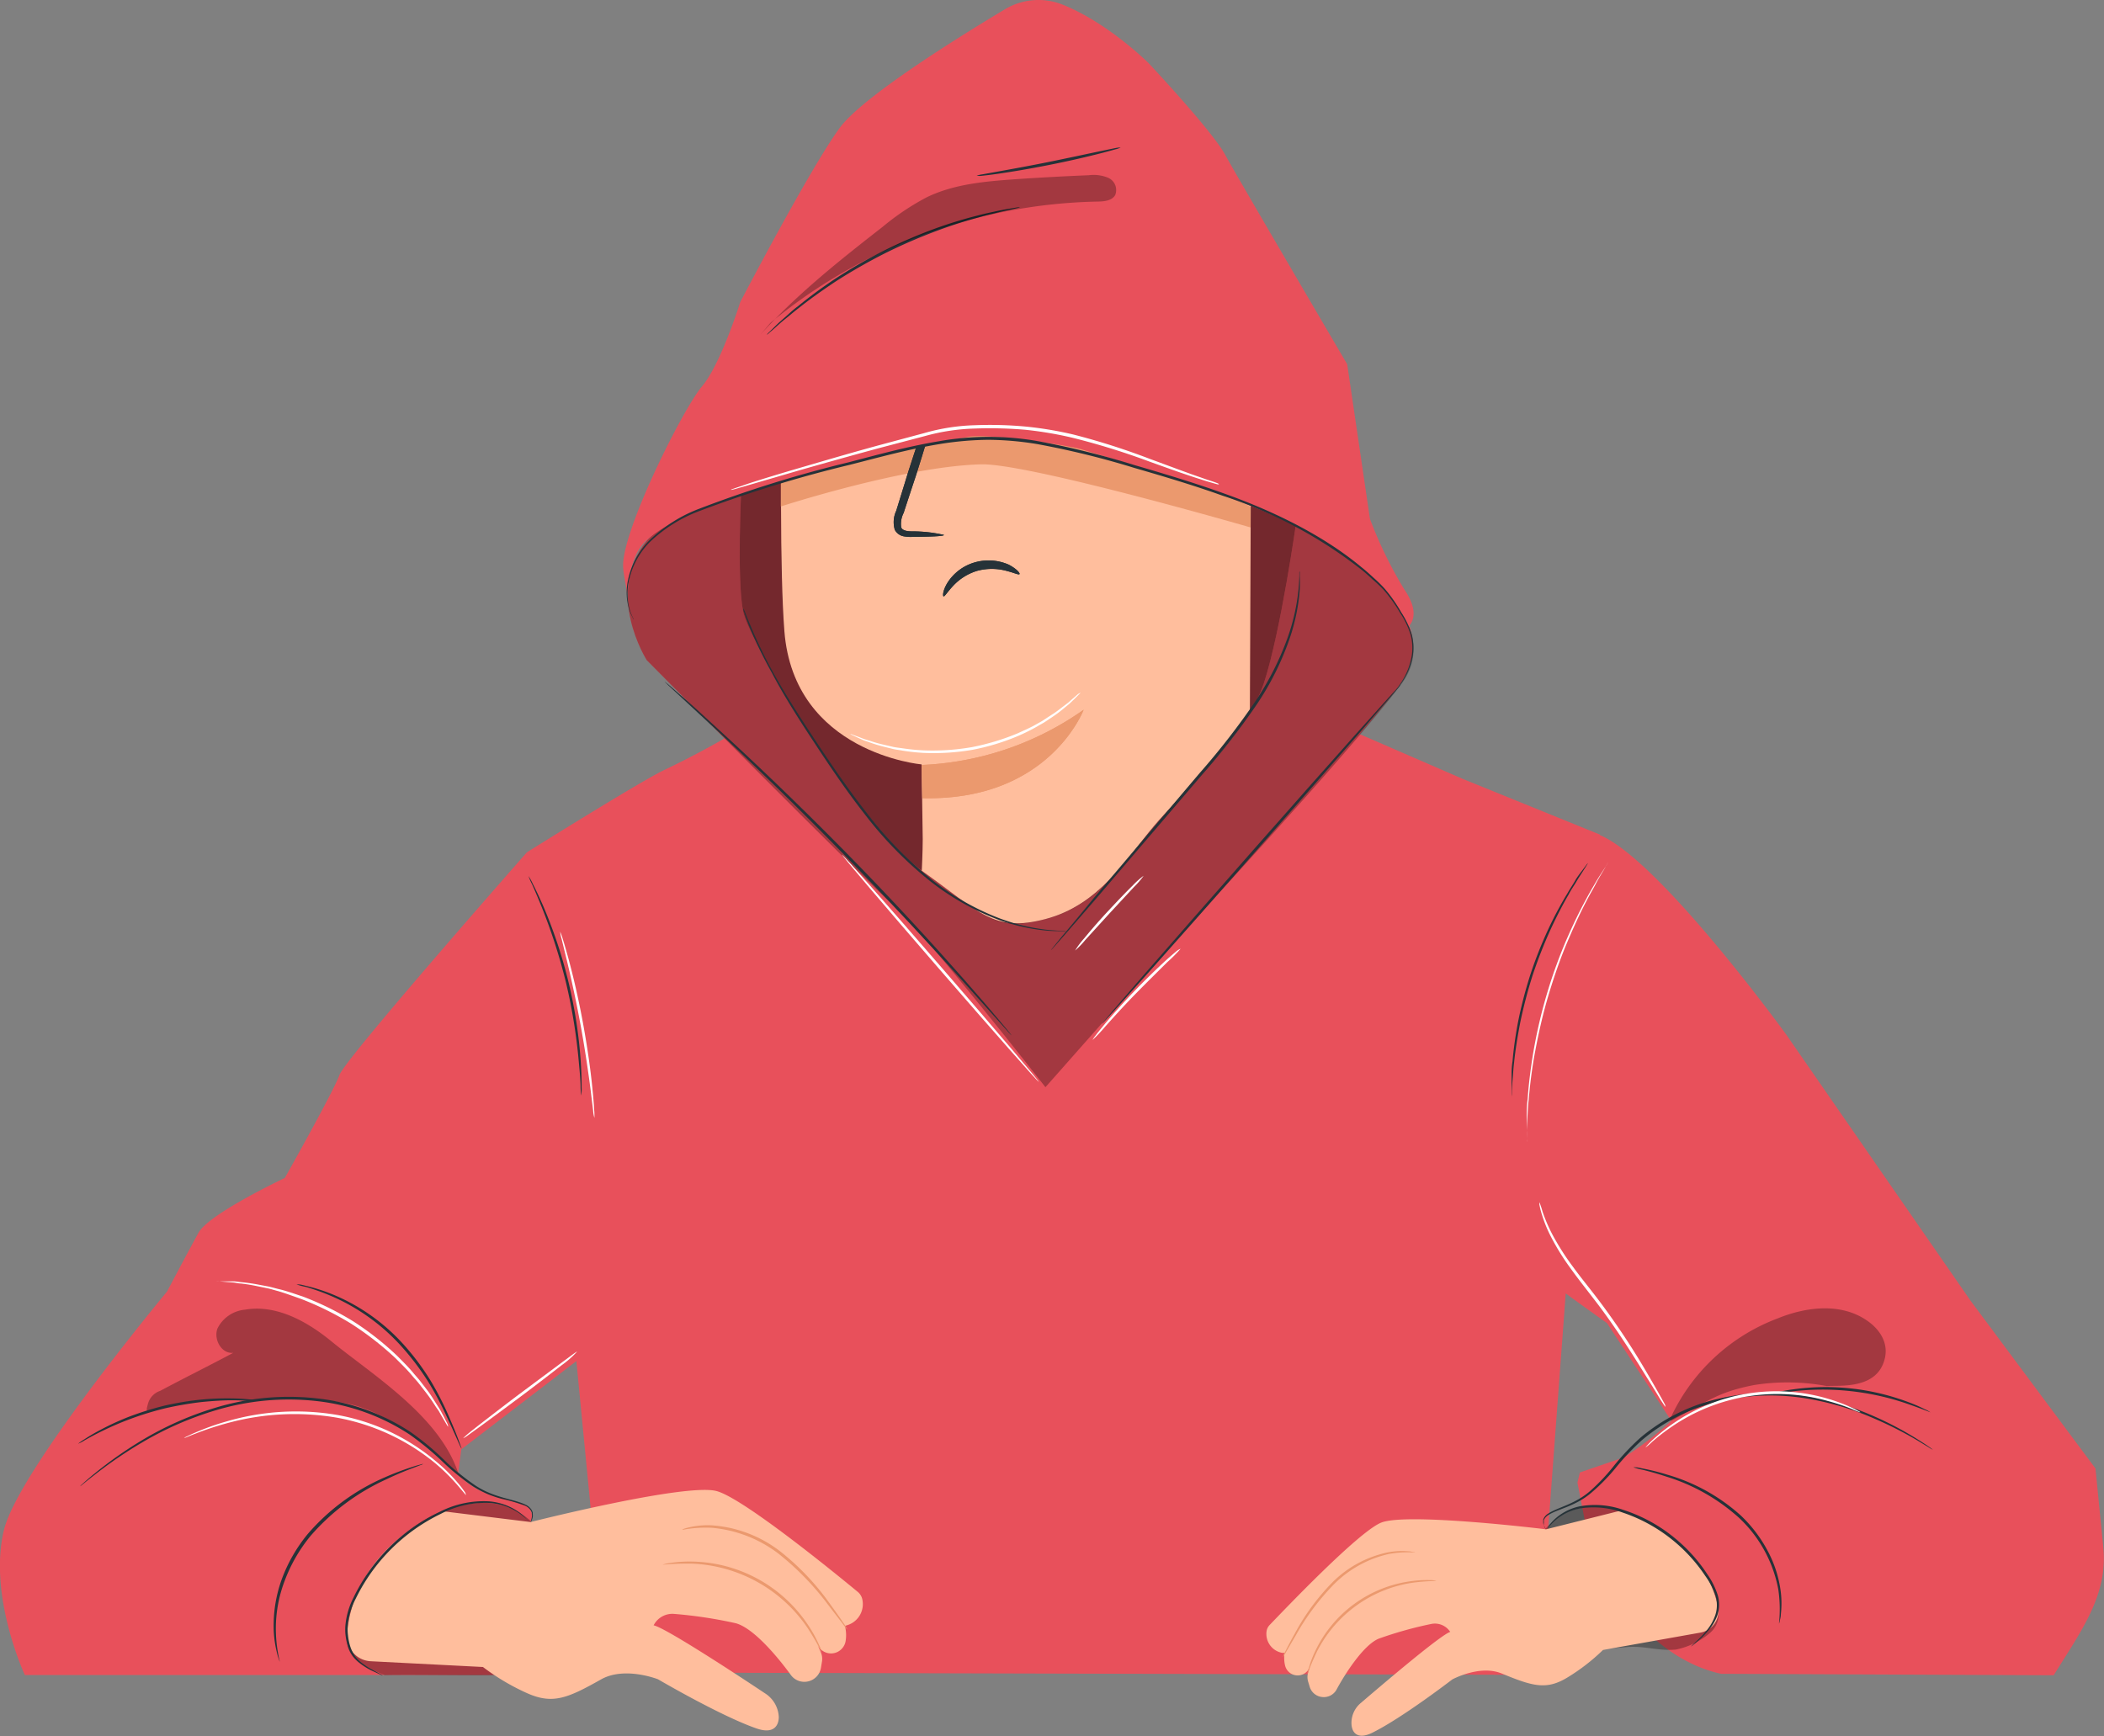 <svg xmlns="http://www.w3.org/2000/svg" viewBox="0 0 266.76 220.14"><rect x="0" y="0" width="266.76" height="220.14" fill="#808080" stroke="none"/><defs><style>.cls-1{fill:#e8505b;}.cls-2{fill:#263238;}.cls-3,.cls-7{opacity:0.3;}.cls-4{fill:#ffbe9d;}.cls-5{fill:#eb996e;}.cls-6{fill:#fff;}.cls-8{opacity:0.5;}</style></defs><g id="Layer_2" data-name="Layer 2"><g id="Device"><path class="cls-1" d="M185.42,98.75l-15.84-6.88H94.84a117.34,117.34,0,0,1-10.56,5.74c-2.9,1.34-17.47,10.46-17.47,10.46l10.1,104,118,.31,7.94-106.55Z"/><path class="cls-1" d="M66.81,108.07s-23,26.11-23.77,28.24-6.93,13.06-6.93,13.06-9.6,4.53-10.93,6.93-4,7.47-4,7.47S2.27,186.51.49,194.05c-2,8.35,2.66,18.35,2.66,18.35H62.7L67.27,193h0a1.62,1.62,0,0,0-1.2-2.35c-3.28-.9-5.75-1.3-8-3.74l.42-3.13,11.05-8.47,10-7.7Z"/><path class="cls-1" d="M194.91,161.23c0,.28,8.83,6.54,8.83,6.54l8.16,12.39a39.42,39.42,0,0,1-6.08,4.66h0l-5.51,1.89L200,188l.87,4.51c1.68,8.68,8.73,17.9,17.38,19.74l1.19,0,40.94.18c3.51-5.66,6.87-10.14,6.3-16.14l-1-10.08-15.82-21.25-23.38-33.76s-16.12-22.24-23.69-25.33l-7.94,19Z"/><path class="cls-2" d="M73.7,138.92a8.65,8.65,0,0,1-.09-1.13c0-.73-.1-1.79-.22-3.09a70.35,70.35,0,0,0-1.62-10.06,71.16,71.16,0,0,0-3.12-9.7c-.49-1.21-.91-2.19-1.21-2.85a7.16,7.16,0,0,1-.43-1,6.64,6.64,0,0,1,.55,1c.34.65.79,1.61,1.32,2.81a61.49,61.49,0,0,1,3.22,9.72,61.05,61.05,0,0,1,1.54,10.12c.08,1.31.11,2.37.1,3.1A5.94,5.94,0,0,1,73.7,138.92Z"/><path class="cls-2" d="M191.65,139.24s0-.11,0-.33V138c0-.4,0-.9,0-1.47s0-1.23.12-1.95c.12-1.44.35-3.15.7-5a55.51,55.51,0,0,1,1.56-6,52.94,52.94,0,0,1,2.29-5.79,46.92,46.92,0,0,1,2.39-4.48c.36-.63.73-1.17,1-1.65s.6-.89.84-1.21l.56-.75q.19-.25.21-.24a1.75,1.75,0,0,1-.16.28c-.13.22-.3.47-.5.79s-.49.74-.78,1.24-.66,1-1,1.66c-.73,1.25-1.52,2.77-2.32,4.5a59.3,59.3,0,0,0-2.25,5.76,60,60,0,0,0-1.57,6c-.36,1.87-.62,3.56-.77,5-.09.71-.12,1.36-.17,1.93s-.08,1.06-.1,1.47,0,.67-.05.92A1.68,1.68,0,0,1,191.65,139.24Z"/><path class="cls-2" d="M37.6,162.87a1.81,1.81,0,0,1,.32,0c.2,0,.5.09.88.18a22.64,22.64,0,0,1,3.17,1,24.73,24.73,0,0,1,9,6.22,31.19,31.19,0,0,1,3.64,4.83,37.66,37.66,0,0,1,2.25,4.39c.56,1.29,1,2.34,1.26,3.07.13.34.23.62.31.85a1.13,1.13,0,0,1,.09.3s-.06-.09-.15-.28-.23-.49-.37-.82c-.32-.71-.77-1.75-1.37-3a40.66,40.66,0,0,0-2.29-4.32,32.59,32.59,0,0,0-3.62-4.76,25.57,25.57,0,0,0-8.81-6.23,29,29,0,0,0-3.11-1.11A9.09,9.09,0,0,1,37.6,162.87Z"/><g class="cls-3"><path d="M58.09,186.76C55.67,179.5,47.23,174.35,42,170.07c-3.1-2.54-7-4.68-10.93-4a4.34,4.34,0,0,0-3.49,2.37c-.54,1.37.5,3.27,2,3.1-3.26,1.74-6,3.08-9.26,4.82A2.39,2.39,0,0,0,18.76,178c-.14.57-.34,1.06.21.89a28.21,28.21,0,0,1,12.4-1.22s1.52-.44,7-.23c5.91.22,9.67.29,19.69,9.29"/></g><g class="cls-3"><path d="M211.69,180.06a24.43,24.43,0,0,1,13.69-12.88c3.62-1.48,8-2,11.27.23,1.65,1.1,3.15,3.09,2.06,5.63-1.36,3.19-5.89,2.58-7.08,2.72a27.05,27.05,0,0,0-9.25-.13c-4.36.86-5.52,1.81-10.48,4.53"/></g><path class="cls-2" d="M67.27,193s.09-.22.16-.64a1.07,1.07,0,0,0,0-.36l0-.2-.09-.2a1.64,1.64,0,0,0-.79-.68,21.63,21.63,0,0,0-2.89-.85,15.18,15.18,0,0,1-1.8-.6,13.84,13.84,0,0,1-1.89-1,28,28,0,0,1-3.79-3.06,35.76,35.76,0,0,0-4.28-3.53,26.78,26.78,0,0,0-11.84-4.23,32.12,32.12,0,0,0-12.58,1.14,41.82,41.82,0,0,0-9.5,4.14,54.14,54.14,0,0,0-5.8,3.94c-.66.51-1.16.91-1.5,1.19l-.39.31-.14.1s0,0,.11-.13l.37-.33c.33-.3.82-.72,1.46-1.24a51,51,0,0,1,5.76-4.05,41,41,0,0,1,9.55-4.24,31.92,31.92,0,0,1,12.7-1.17,26.77,26.77,0,0,1,12,4.31,34,34,0,0,1,4.29,3.58,29.6,29.6,0,0,0,3.73,3.06c2.46,1.7,5,1.79,6.51,2.54a1.73,1.73,0,0,1,.82.75l.09.23,0,.22a1.09,1.09,0,0,1,0,.37,2.51,2.51,0,0,1-.15.48C67.3,192.93,67.28,193,67.27,193Z"/><g class="cls-3"><path d="M56.06,191.62c-4.69,1.9-8.64,6.14-10.9,10.66A13,13,0,0,0,44,207.62a3.49,3.49,0,0,0,1.54,3.17,19,19,0,0,0,3.25,1.63c2.58-.08,10.87.05,13.45,0,3.36-.1,4.88-1.88,4.9-2.11.17-1.66,2.54-5.92,2.91-9.08,0-.16,0-.32.06-.5a8.9,8.9,0,0,0-9.77-10.12A15.37,15.37,0,0,0,56.06,191.62Z"/></g><path class="cls-4" d="M56.06,191.62,67.27,193s19.76-5,23.61-3.92c3.47.95,15.53,10.84,17.89,12.79a1.67,1.67,0,0,1,.54.85h0a2.79,2.79,0,0,1-1.9,3.36l-.28.09.08.39a4.79,4.79,0,0,1,0,1.56,1.88,1.88,0,0,1-3.55.46l.4.91a2.13,2.13,0,0,1,.16,1.19l-.13.78a2.12,2.12,0,0,1-1.65,1.75h0a2.12,2.12,0,0,1-2.16-.8c-1.45-2-4.63-5.94-7-6.58a56.86,56.86,0,0,0-7.78-1.18,2.67,2.67,0,0,0-2.63,1.45h0c1.41.24,10.8,6.4,14.11,8.61a3.76,3.76,0,0,1,1.76,3c0,1.11-.65,2.2-2.77,1.48-4.55-1.56-12.54-6.25-12.54-6.25s-4.2-1.67-7.2,0c-4.22,2.38-6.13,3.22-9.4,1.76a28.66,28.66,0,0,1-5.6-3.32L47,210.65a3.17,3.17,0,0,1-3-3.41C44.29,203.21,46.37,196.31,56.06,191.62Z"/><path class="cls-5" d="M84,198.41a35.72,35.72,0,0,1,3.63-.14,18.59,18.59,0,0,1,14.74,8.13,33.23,33.23,0,0,1,1.82,3.14,4.13,4.13,0,0,0-.33-.93,16.37,16.37,0,0,0-1.28-2.36,18,18,0,0,0-15-8.24,16.07,16.07,0,0,0-2.67.19A4.19,4.19,0,0,0,84,198.41Z"/><path class="cls-5" d="M86.48,194a15.5,15.5,0,0,1,3.79-.27A16.27,16.27,0,0,1,98.69,197a34.9,34.9,0,0,1,6.4,6.62l1.71,2.22a6,6,0,0,0,.65.8,5.47,5.47,0,0,0-.54-.88c-.37-.55-.92-1.34-1.62-2.3a32.08,32.08,0,0,0-6.38-6.75,16,16,0,0,0-8.62-3.29,10.35,10.35,0,0,0-2.82.23,6,6,0,0,0-.74.2A.72.72,0,0,0,86.48,194Z"/><path class="cls-2" d="M67.05,192.91a10.55,10.55,0,0,0-1.18-1,7.73,7.73,0,0,0-4-1.34,12.25,12.25,0,0,0-6,1.4,23.25,23.25,0,0,0-10.75,10.71,9.38,9.38,0,0,0-1,3.16,5.86,5.86,0,0,0,0,1.51,7.12,7.12,0,0,0,.27,1.36,4.19,4.19,0,0,0,1.29,2,8.53,8.53,0,0,0,1.52,1l1,.55a1.61,1.61,0,0,1,.35.21,1.6,1.6,0,0,1-.38-.15l-1.06-.49a8.56,8.56,0,0,1-1.58-1,4.28,4.28,0,0,1-1.4-2,7.65,7.65,0,0,1-.31-1.41,6.32,6.32,0,0,1,0-1.57,9.62,9.62,0,0,1,1-3.27,23.16,23.16,0,0,1,10.9-10.86,12.28,12.28,0,0,1,6.21-1.35,7.65,7.65,0,0,1,4,1.47,5.87,5.87,0,0,1,.86.81A1.51,1.51,0,0,1,67.05,192.91Z"/><path class="cls-2" d="M32.89,177.62a5.35,5.35,0,0,1-.95,0c-.61,0-1.49-.06-2.57-.06s-2.38.08-3.8.22a44,44,0,0,0-4.6.79,39.82,39.82,0,0,0-4.45,1.36,37.79,37.79,0,0,0-3.5,1.5c-1,.48-1.75.9-2.28,1.2a4.57,4.57,0,0,1-.84.44,6.15,6.15,0,0,1,.78-.55,24.23,24.23,0,0,1,2.23-1.3,32.9,32.9,0,0,1,3.49-1.59,39.32,39.32,0,0,1,4.5-1.4,37.39,37.39,0,0,1,4.63-.76,33.53,33.53,0,0,1,3.84-.15,24.4,24.4,0,0,1,2.58.16A6.3,6.3,0,0,1,32.89,177.62Z"/><path class="cls-2" d="M35.48,210.72s-.06-.11-.13-.33a8.22,8.22,0,0,1-.28-1,14.08,14.08,0,0,1-.37-3.69,17.21,17.21,0,0,1,1-5.38,19.66,19.66,0,0,1,3.34-5.83,27.09,27.09,0,0,1,9.78-7.17A34.66,34.66,0,0,1,52.31,186c.41-.14.74-.23,1-.29a1.12,1.12,0,0,1,.34-.08,1.08,1.08,0,0,1-.32.14l-.93.36c-.82.31-2,.77-3.39,1.44a28.06,28.06,0,0,0-9.62,7.17,19.91,19.91,0,0,0-3.3,5.72,17,17,0,0,0-1.1,5.28A17.88,17.88,0,0,0,35.48,210.72Z"/><path class="cls-2" d="M196,193.92a1.75,1.75,0,0,1-.27-.52,1.07,1.07,0,0,1-.07-.32v-.2l0-.2a1.49,1.49,0,0,1,.63-.75c1.24-.82,3.42-1.18,5.37-2.91a24.69,24.69,0,0,0,2.9-3.07,30.67,30.67,0,0,1,3.35-3.58,23.47,23.47,0,0,1,9.94-5,28.07,28.07,0,0,1,11.16-.36,35.83,35.83,0,0,1,8.75,2.65,42.32,42.32,0,0,1,5.44,2.9c.62.39,1.09.7,1.4.92a5.28,5.28,0,0,1,.47.35,3.59,3.59,0,0,1-.51-.29l-1.43-.87a47.74,47.74,0,0,0-5.47-2.78,36.25,36.25,0,0,0-8.7-2.57,28,28,0,0,0-11,.39,23.26,23.26,0,0,0-9.82,4.94,31.11,31.11,0,0,0-3.33,3.53,24.79,24.79,0,0,1-3,3.06c-2,1.75-4.25,2.08-5.45,2.84a1.51,1.51,0,0,0-.62.67l0,.18v.18a1,1,0,0,0,0,.31C195.92,193.74,196,193.91,196,193.92Z"/><g class="cls-3"><path d="M205.61,191.52a19.67,19.67,0,0,1,10.62,8.08,11.37,11.37,0,0,1,1.61,4.51,3.09,3.09,0,0,1-1,2.92,9.54,9.54,0,0,1-4.37,2.14c-2.25.21-4-.52-6.27-.31-2.93.28-8.13.26-8.18.06-.32-1.42-2.84-4.87-3.5-7.57,0-.13-.07-.27-.11-.43a7.78,7.78,0,0,1,7.38-9.84A13.65,13.65,0,0,1,205.61,191.52Z"/></g><path class="cls-4" d="M205.61,191.52l-9.59,2.4s-17.69-2.17-20.92-.84c-2.91,1.2-12.31,11.09-14.15,13a1.45,1.45,0,0,0-.37.79h0a2.44,2.44,0,0,0,2,2.72l.25,0,0,.35a3.94,3.94,0,0,0,.13,1.36,1.64,1.64,0,0,0,3.13,0l-.25.84a2,2,0,0,0,0,1.05l.2.66a1.84,1.84,0,0,0,1.62,1.34h0a1.84,1.84,0,0,0,1.79-.93c1-1.87,3.38-5.65,5.35-6.47a49.44,49.44,0,0,1,6.63-1.86,2.32,2.32,0,0,1,2.44,1h0c-1.2.36-8.67,6.73-11.32,9a3.28,3.28,0,0,0-1.19,2.82c.1,1,.8,1.84,2.56,1,3.78-1.84,10.21-6.79,10.21-6.79s3.47-1.9,6.26-.76c3.92,1.62,5.66,2.14,8.34.51a25.24,25.24,0,0,0,4.51-3.49l12.35-2.2a2.76,2.76,0,0,0,2.23-3.28C217.09,200.31,214.53,194.55,205.61,191.52Z"/><path class="cls-5" d="M182.09,200.44c0,.07-1.23,0-3.17.28A16.3,16.3,0,0,0,167,209.37a31.74,31.74,0,0,0-1.24,2.93,3.77,3.77,0,0,1,.19-.84,14.2,14.2,0,0,1,.85-2.19,15.75,15.75,0,0,1,12.09-8.77,14.5,14.5,0,0,1,2.34-.14A3.69,3.69,0,0,1,182.09,200.44Z"/><path class="cls-5" d="M179.45,196.87a13.51,13.51,0,0,0-3.32.17,14.25,14.25,0,0,0-6.95,3.8,30.69,30.69,0,0,0-4.84,6.44l-1.24,2.12a4.72,4.72,0,0,1-.48.76,4.56,4.56,0,0,1,.37-.82c.27-.52.65-1.27,1.16-2.17a28.18,28.18,0,0,1,4.81-6.55,13.91,13.91,0,0,1,7.13-3.8,9.57,9.57,0,0,1,2.47-.11c.29,0,.51.08.66.1A.67.67,0,0,1,179.45,196.87Z"/><path class="cls-2" d="M196.21,193.83s0-.11.16-.31a5.44,5.44,0,0,1,.65-.79,6.67,6.67,0,0,1,3.31-1.73,10.79,10.79,0,0,1,5.52.47,19.91,19.91,0,0,1,6,3.17,20.31,20.31,0,0,1,4.63,5,9.67,9.67,0,0,1,1.32,2.68,4.19,4.19,0,0,1-.1,2.61,6.12,6.12,0,0,1-1.11,1.84,10.35,10.35,0,0,1-1.13,1.15c-.33.3-.6.52-.78.66a1.19,1.19,0,0,1-.29.2s.35-.34,1-.95a13.62,13.62,0,0,0,1.07-1.18,6.08,6.08,0,0,0,1-1.8,4,4,0,0,0,.05-2.45,9,9,0,0,0-1.31-2.58,20.47,20.47,0,0,0-4.57-4.88,20.21,20.21,0,0,0-5.89-3.14,10.75,10.75,0,0,0-5.37-.53,6.78,6.78,0,0,0-3.27,1.59A8.77,8.77,0,0,0,196.21,193.83Z"/><path class="cls-2" d="M224.21,176.86a3.38,3.38,0,0,1,.8-.24,20,20,0,0,1,2.22-.43,29.77,29.77,0,0,1,14.72,1.6,20,20,0,0,1,2.08.9,3.49,3.49,0,0,1,.73.4s-1.1-.45-2.89-1.07a33,33,0,0,0-14.61-1.59C225.38,176.65,224.22,176.92,224.21,176.86Z"/><path class="cls-2" d="M225.55,205.88a17.12,17.12,0,0,0-.09-4.37,16.62,16.62,0,0,0-5-9.07,24.52,24.52,0,0,0-9.12-5.18c-1.29-.43-2.35-.71-3.09-.89a7.68,7.68,0,0,1-1.15-.31,1.18,1.18,0,0,1,.31,0c.2,0,.49.07.87.15a29,29,0,0,1,3.13.79,23.75,23.75,0,0,1,9.29,5.16,17.39,17.39,0,0,1,3.53,4.71,14.88,14.88,0,0,1,1.49,4.57,12,12,0,0,1,.07,3.24c0,.38-.11.67-.14.87A1.1,1.1,0,0,1,225.55,205.88Z"/><path class="cls-6" d="M75.36,141.75a4.39,4.39,0,0,1-.16-.93c-.08-.67-.19-1.53-.31-2.56-.28-2.15-.7-5.13-1.3-8.39s-1.26-6.19-1.77-8.3c-.25-1-.45-1.85-.61-2.5a4.62,4.62,0,0,1-.19-.93,6.35,6.35,0,0,1,.32.89c.18.58.43,1.43.72,2.48.57,2.1,1.27,5,1.87,8.3s1,6.26,1.2,8.43c.11,1.08.18,2,.21,2.57A6.11,6.11,0,0,1,75.36,141.75Z"/><path class="cls-6" d="M235.85,179.09a9,9,0,0,1-1.07-.43,25.71,25.71,0,0,0-3-1A23.65,23.65,0,0,0,212,180.88a26.49,26.49,0,0,0-2.5,1.92,8.53,8.53,0,0,1-.88.76s.06-.09.19-.24.33-.36.6-.62a22.11,22.11,0,0,1,2.45-2,23,23,0,0,1,20.05-3.29,22.43,22.43,0,0,1,3,1.14c.34.16.59.31.77.4S235.86,179.08,235.85,179.09Z"/><path class="cls-6" d="M211.15,178.4s-.07-.08-.18-.25-.3-.45-.49-.75c-.43-.71-1-1.65-1.72-2.79-1.46-2.36-3.47-5.62-6-9-1.27-1.68-2.54-3.25-3.61-4.75a30,30,0,0,1-2.57-4.16,17,17,0,0,1-1.2-3.07,8.62,8.62,0,0,1-.2-.87,1.43,1.43,0,0,1,0-.31,10.66,10.66,0,0,1,.38,1.14,19.64,19.64,0,0,0,1.29,3,31.89,31.89,0,0,0,2.61,4.08c1.07,1.48,2.35,3,3.63,4.73a94.06,94.06,0,0,1,5.95,9.07c.7,1.2,1.25,2.17,1.63,2.85l.43.79A1.1,1.1,0,0,1,211.15,178.4Z"/><path class="cls-6" d="M73.19,171.36a12.13,12.13,0,0,1-2,1.77c-1.29,1-3.1,2.41-5.11,3.91s-3.84,2.85-5.17,3.82L59.33,182a3.16,3.16,0,0,1-.61.38s.17-.19.52-.49.88-.71,1.52-1.22c1.3-1,3.1-2.4,5.11-3.91L71,172.94l1.57-1.16A6.21,6.21,0,0,1,73.19,171.36Z"/><path class="cls-6" d="M59.08,189.59s-.36-.42-1-1.18a25.24,25.24,0,0,0-3-2.95,27.25,27.25,0,0,0-12.51-5.72,32.15,32.15,0,0,0-13.79.73,38.35,38.35,0,0,0-4,1.32c-.47.17-.82.33-1.07.43a2.94,2.94,0,0,1-.38.13,1.42,1.42,0,0,1,.35-.2c.24-.11.58-.29,1.05-.48a30.85,30.85,0,0,1,4-1.43,31.23,31.23,0,0,1,13.91-.84,26.64,26.64,0,0,1,12.61,5.88,21.66,21.66,0,0,1,3,3c.33.39.54.72.7.93A1.33,1.33,0,0,1,59.08,189.59Z"/><path class="cls-6" d="M56.83,180.92a1.14,1.14,0,0,1-.21-.3l-.54-.92c-.12-.2-.25-.42-.38-.66s-.33-.48-.51-.76a22.1,22.1,0,0,0-1.27-1.81l-.78-1c-.28-.36-.6-.69-.91-1.06-.62-.75-1.36-1.46-2.13-2.23a39.38,39.38,0,0,0-5.56-4.32,38.86,38.86,0,0,0-6.31-3.13c-1-.36-2-.72-2.92-1-.47-.12-.91-.27-1.35-.36l-1.26-.26a22,22,0,0,0-2.19-.36c-.32,0-.62-.1-.9-.12l-.76-.06-1.06-.09a1.61,1.61,0,0,1-.37,0s.13,0,.37,0l1.06,0,.77,0c.28,0,.59.06.91.1a21.56,21.56,0,0,1,2.21.31l1.28.24c.44.09.89.23,1.36.34.95.22,1.93.58,3,.93a37.63,37.63,0,0,1,6.39,3.14,37.34,37.34,0,0,1,5.59,4.39c.77.78,1.51,1.5,2.12,2.26.32.37.64.72.91,1.08l.77,1c.51.66.88,1.31,1.24,1.86.17.28.34.53.48.78l.36.68.48.94A1.64,1.64,0,0,1,56.83,180.92Z"/><path class="cls-6" d="M203.85,109.37a1.56,1.56,0,0,1-.17.35c-.14.25-.32.56-.55.94s-.54.9-.85,1.5-.71,1.25-1.09,2c-.79,1.49-1.64,3.32-2.51,5.38s-1.68,4.38-2.41,6.85-1.25,4.88-1.66,7.08-.64,4.2-.78,5.88c-.1.84-.13,1.61-.17,2.28s-.07,1.25-.09,1.72,0,.8,0,1.09a2.28,2.28,0,0,1,0,.38s0-.13,0-.38,0-.65,0-1.09,0-1.06,0-1.73,0-1.44.12-2.29c.11-1.69.35-3.7.72-5.92a63.16,63.16,0,0,1,4.09-14c.89-2.06,1.77-3.88,2.59-5.37.39-.75.79-1.41,1.13-2s.65-1.07.91-1.47l.6-.91A1.85,1.85,0,0,1,203.85,109.37Z"/><path class="cls-1" d="M82,83.71s-5.43-8.51,0-15.13,39-13.25,41.38-13.72,14.67-2.13,16.08-1.65,19.87,9.45,26.72,13.95S183.72,78.79,177,87.49c-6.94,9-29.07,33-29.07,33l-15.34,17.35S117,118,113.42,114.92,82,83.71,82,83.71Z"/><path class="cls-7" d="M82,83.71s-5.43-8.51,0-15.13,39-13.25,41.38-13.72,14.67-2.13,16.08-1.65,19.87,9.45,26.72,13.95,17,12.32,11.43,19.67C170.73,95.9,149,119.25,149,119.25l-16.45,18.61S117,118,113.42,114.92,82,83.71,82,83.71Z"/><path class="cls-1" d="M94,61.63s-.6,11.75.21,15.86,14.88,27.48,22.86,33.05,8.7,7.79,15.56,6,10.21-7.63,13.76-11.84,11.71-11.53,13.86-18.09,4.11-20.5,4.11-20.5L137.45,52.5C124.13,52.93,109.29,56.78,94,61.63Z"/><path class="cls-8" d="M94,61.63s-.6,11.75.21,15.86,14.88,27.48,22.86,33.05,8.7,7.79,15.56,6,10.21-7.63,13.76-11.84,11.71-11.53,13.86-18.09,4.11-20.5,4.11-20.5L137.45,52.5C124.13,52.93,109.29,56.78,94,61.63Z"/><path class="cls-4" d="M128.81,14.58h0c-16.21.26-29.3,12.89-29.59,28.56-.25,14-.35,29.43.23,36.89,1.21,15.48,17.4,16.9,17.4,16.9l.14,9.48c0,1.56-.12,4-.12,4,7.45,5.27,9,7.89,15.71,6.12,6.85-1.81,10.21-7.63,13.77-11.84,2.9-3.43,8.86-8.94,12.12-14.42L158.66,44C159.05,27.78,145.55,14.5,128.81,14.58Z"/><path class="cls-5" d="M99,64.22s15.67-5.1,25.4-5.34c6-.15,34.15,8,34.15,8V64.23s-21.14-11-35.27-9.37A100,100,0,0,0,99,60.77Z"/><path class="cls-5" d="M116.87,97a38.29,38.29,0,0,0,20.52-7s-4.37,11.62-20.45,11.21Z"/><path class="cls-2" d="M104.3,52c.29.28,2-1,4.47-1s4.3,1.1,4.56.81-.17-.65-1-1.19a6.51,6.51,0,0,0-3.66-1,6.21,6.21,0,0,0-3.55,1.19C104.4,51.35,104.16,51.88,104.3,52Z"/><path class="cls-2" d="M128.72,51.17c.29.28,2-1,4.44-1.13s4.33,1,4.58.72c.13-.13-.18-.64-1-1.16a6.41,6.41,0,0,0-3.68-.94,6.17,6.17,0,0,0-3.52,1.26C128.81,50.52,128.57,51.05,128.72,51.17Z"/><path class="cls-2" d="M119.68,67.83a17.83,17.83,0,0,0-4.05-.45c-.63,0-1.23-.11-1.37-.51a3.08,3.08,0,0,1,.31-1.83q.74-2.27,1.56-4.74c2.15-6.75,3.67-12.29,3.38-12.37S117.26,53.26,115.1,60c-.51,1.67-1,3.25-1.47,4.77a3.39,3.39,0,0,0-.18,2.41,1.59,1.59,0,0,0,1.1.82,4.65,4.65,0,0,0,1.07.08C118.13,68.05,119.68,68,119.68,67.83Z"/><path class="cls-2" d="M127.05,45.7c.39.58,2.71-.28,5.61-.62s5.36-.12,5.59-.78c.1-.3-.45-.8-1.52-1.2a9.83,9.83,0,0,0-4.39-.42,9.48,9.48,0,0,0-4.14,1.49C127.27,44.81,126.87,45.43,127.05,45.7Z"/><path class="cls-2" d="M103.39,46c.33.63,2.25.5,4.4,1s3.88,1.28,4.44.83c.25-.22.1-.82-.57-1.5a6.75,6.75,0,0,0-3.36-1.7,6.84,6.84,0,0,0-3.76.24C103.64,45.21,103.26,45.69,103.39,46Z"/><path class="cls-2" d="M129.26,72.8c-.1.13-.68-.17-1.64-.41a7.12,7.12,0,0,0-3.75,0,6.91,6.91,0,0,0-3.12,2c-.66.72-1,1.29-1.12,1.23s-.1-.73.47-1.68a6.08,6.08,0,0,1,3.43-2.61,6.34,6.34,0,0,1,4.36.27C128.92,72.14,129.35,72.69,129.26,72.8Z"/><path class="cls-2" d="M106.59,54.09a2.23,2.23,0,0,0,2.32,2.07,2.13,2.13,0,0,0,2.2-2.11A2.23,2.23,0,0,0,108.79,52,2.13,2.13,0,0,0,106.59,54.09Z"/><path class="cls-2" d="M131,53a2.22,2.22,0,0,0,2.32,2.07,2.13,2.13,0,0,0,2.2-2.11,2.23,2.23,0,0,0-2.32-2.07A2.13,2.13,0,0,0,131,53Z"/><path class="cls-5" d="M116.87,97a38.29,38.29,0,0,0,20.52-7s-4.37,11.62-20.45,11.21Z"/><path class="cls-2" d="M104.3,52c.29.28,2-1,4.47-1s4.3,1.1,4.56.81-.17-.65-1-1.19a6.51,6.51,0,0,0-3.66-1,6.21,6.21,0,0,0-3.55,1.19C104.4,51.35,104.16,51.88,104.3,52Z"/><path class="cls-2" d="M128.72,51.17c.29.28,2-1,4.44-1.13s4.33,1,4.58.72c.13-.13-.18-.64-1-1.16a6.41,6.41,0,0,0-3.68-.94,6.17,6.17,0,0,0-3.52,1.26C128.81,50.52,128.57,51.05,128.72,51.17Z"/><path class="cls-2" d="M119.68,67.83a17.83,17.83,0,0,0-4.05-.45c-.63,0-1.23-.11-1.37-.51a3.08,3.08,0,0,1,.31-1.83q.74-2.27,1.56-4.74c2.15-6.75,3.67-12.29,3.38-12.37S117.26,53.26,115.1,60c-.51,1.67-1,3.25-1.47,4.77a3.39,3.39,0,0,0-.18,2.41,1.59,1.59,0,0,0,1.1.82,4.65,4.65,0,0,0,1.07.08C118.13,68.05,119.68,68,119.68,67.83Z"/><path class="cls-2" d="M127.05,45.7c.39.58,2.71-.28,5.61-.62s5.36-.12,5.59-.78c.1-.3-.45-.8-1.52-1.2a9.83,9.83,0,0,0-4.39-.42,9.48,9.48,0,0,0-4.14,1.49C127.27,44.81,126.87,45.43,127.05,45.7Z"/><path class="cls-2" d="M103.39,46c.33.63,2.25.5,4.4,1s3.88,1.28,4.44.83c.25-.22.1-.82-.57-1.5a6.75,6.75,0,0,0-3.36-1.7,6.84,6.84,0,0,0-3.76.24C103.64,45.21,103.26,45.69,103.39,46Z"/><path class="cls-2" d="M129.26,72.8c-.1.13-.68-.17-1.64-.41a7.12,7.12,0,0,0-3.75,0,6.91,6.91,0,0,0-3.12,2c-.66.72-1,1.29-1.12,1.23s-.1-.73.47-1.68a6.08,6.08,0,0,1,3.43-2.61,6.34,6.34,0,0,1,4.36.27C128.92,72.14,129.35,72.69,129.26,72.8Z"/><path class="cls-2" d="M106.59,54.09a2.23,2.23,0,0,0,2.32,2.07,2.13,2.13,0,0,0,2.2-2.11A2.23,2.23,0,0,0,108.79,52,2.13,2.13,0,0,0,106.59,54.09Z"/><path class="cls-2" d="M131,53a2.22,2.22,0,0,0,2.32,2.07,2.13,2.13,0,0,0,2.2-2.11,2.23,2.23,0,0,0-2.32-2.07A2.13,2.13,0,0,0,131,53Z"/><path class="cls-1" d="M178.08,74.79a53.09,53.09,0,0,1-4.39-9l-2.88-19.6S157,22.67,155.32,19.6,145.62,8,145.62,8,140.51,2.9,134.73.59a8.25,8.25,0,0,0-7.32.59c-5.68,3.4-18.14,11.12-21,15.11-3.78,5.2-12.55,22-12.55,22S91.4,46.17,89,49s-10,18-10,22.7c0,1,.45,2.8.51,3.69.22-1.8.49-4.56,1.91-6.29,5.44-6.62,39-13.24,41.38-13.71s13,1.13,14.38,1.6,21.26,6.23,28.36,10.33c5.3,3.07,11.54,7.3,13.25,12.9l-.25-.75S180.35,78.1,178.08,74.79Z"/><path class="cls-2" d="M177,87.49l.19-.26.53-.79A8.81,8.81,0,0,0,179,83.08a6.58,6.58,0,0,0-.15-2.58,10.59,10.59,0,0,0-1.34-2.79,18.94,18.94,0,0,0-2.08-2.91A18.21,18.21,0,0,0,174,73.45c-.49-.46-1-.92-1.56-1.35A57.48,57.48,0,0,0,155,62.85c-3.52-1.26-7.28-2.39-11.19-3.52a107.67,107.67,0,0,0-12.2-3,39,39,0,0,0-6.33-.56,40.31,40.31,0,0,0-6.16.54c-4,.66-7.79,1.72-11.42,2.64a158.11,158.11,0,0,0-19,5.84,18.49,18.49,0,0,0-6.37,4,10,10,0,0,0-2.62,5,7.56,7.56,0,0,0,.15,3.58c.26.78.51,1.16.48,1.17s-.06-.09-.16-.28a6.76,6.76,0,0,1-.38-.87,7.45,7.45,0,0,1-.22-3.63,10,10,0,0,1,2.61-5.1,18.4,18.4,0,0,1,6.41-4.13,153.53,153.53,0,0,1,19-5.91c3.62-.94,7.41-2,11.45-2.67a36,36,0,0,1,12.6,0A106.79,106.79,0,0,1,143.92,59c3.91,1.14,7.67,2.28,11.2,3.55,7.06,2.5,13.11,5.71,17.48,9.36.56.44,1.07.91,1.56,1.36a16.87,16.87,0,0,1,1.41,1.39,18.62,18.62,0,0,1,2.09,3A10.89,10.89,0,0,1,179,80.46a6.67,6.67,0,0,1,.13,2.64,8.59,8.59,0,0,1-1.36,3.38A7.81,7.81,0,0,1,177,87.49Z"/><path class="cls-2" d="M129.32,26.29a1.39,1.39,0,0,1-.36.1l-1,.23c-.45.09-1,.21-1.63.37s-1.37.32-2.16.55c-1.59.43-3.46,1-5.5,1.77a67.67,67.67,0,0,0-6.49,2.82A69.91,69.91,0,0,0,106,35.66c-1.81,1.2-3.4,2.34-4.69,3.37-.66.5-1.22,1-1.73,1.4s-.93.79-1.27,1.1l-.8.69a1.44,1.44,0,0,1-.3.23,1.7,1.7,0,0,1,.25-.28l.76-.74c.33-.33.74-.71,1.24-1.14s1-.94,1.7-1.45c1.27-1.05,2.85-2.23,4.67-3.45A64.12,64.12,0,0,1,112,31.82,62.48,62.48,0,0,1,118.52,29a55.14,55.14,0,0,1,5.55-1.7c.8-.22,1.53-.36,2.17-.5s1.2-.25,1.66-.32l1-.17A1.71,1.71,0,0,1,129.32,26.29Z"/><path class="cls-2" d="M142.09,18.7a2.9,2.9,0,0,1-.69.24c-.45.13-1.11.31-1.93.52-1.63.42-3.9.95-6.42,1.45s-4.82.88-6.49,1.12c-.83.12-1.51.2-2,.25a2.53,2.53,0,0,1-.73,0,3.53,3.53,0,0,1,.71-.17l2-.36c1.66-.3,4-.72,6.46-1.22s4.79-1,6.44-1.35l2-.41A3.45,3.45,0,0,1,142.09,18.7Z"/><path class="cls-2" d="M164.79,72.44s0,.06,0,.16l0,.44a15.42,15.42,0,0,1,0,1.71,24.65,24.65,0,0,1-1.26,6.16,36.14,36.14,0,0,1-4.15,8.36,91.69,91.69,0,0,1-7,9l-13.47,15.75c-1.72,2-3.12,3.61-4.12,4.75l-1.13,1.28-.3.33-.11.1.08-.12.28-.35,1.08-1.33c1-1.16,2.35-2.8,4-4.82,3.45-4.06,8.17-9.65,13.4-15.82a93.58,93.58,0,0,0,7-9,36.9,36.9,0,0,0,4.19-8.25,26.23,26.23,0,0,0,1.36-6.1c.07-.74.09-1.31.1-1.7,0-.18,0-.32,0-.44A1.08,1.08,0,0,1,164.79,72.44Z"/><path class="cls-2" d="M135.16,118.07h-.62c-.4,0-1,0-1.77-.06a24.1,24.1,0,0,1-6.37-1.46,32.41,32.41,0,0,1-8.42-4.78,48.79,48.79,0,0,1-8.3-8.47c-2.61-3.32-4.82-6.67-6.82-9.71s-3.73-5.84-5-8.28A54.24,54.24,0,0,1,95,79.42c-.28-.72-.48-1.28-.61-1.67l-.14-.43a1.45,1.45,0,0,1,0-.16s0,0,.08.14l.17.43c.14.38.37.93.67,1.64A60.82,60.82,0,0,0,98,85.22c1.33,2.41,3.07,5.18,5.08,8.22s4.24,6.37,6.83,9.66a49.74,49.74,0,0,0,8.23,8.44,32.48,32.48,0,0,0,8.31,4.8,25.16,25.16,0,0,0,6.29,1.56c.76.07,1.36.12,1.76.12l.47,0C135.11,118.05,135.16,118.06,135.16,118.07Z"/><path class="cls-2" d="M128.25,131.29l-.12-.11-.32-.35-1.22-1.37-4.48-5c-3.81-4.23-9.13-10-15.2-16.2S95.16,96.6,91,92.71l-4.94-4.58-1.34-1.24-.34-.34c-.08-.07-.12-.11-.11-.12l.13.1.37.3c.33.3.8.7,1.38,1.2,1.2,1,2.91,2.58,5,4.51,4.2,3.83,9.9,9.25,16,15.45s11.38,12,15.14,16.28c1.88,2.14,3.38,3.89,4.4,5.11l1.17,1.4.3.38C128.22,131.24,128.26,131.29,128.25,131.29Z"/><path class="cls-2" d="M177.58,86.83c.07.06-8.35,9.74-18.81,21.62s-19,21.46-19.07,21.39,8.35-9.74,18.81-21.62S177.51,86.77,177.58,86.83Z"/><g class="cls-3"><path d="M96.39,42.46C101,37.34,106.47,33,111.9,28.77A31.83,31.83,0,0,1,117.53,25c3.44-1.66,7.35-2,11.16-2.27q4.67-.32,9.35-.51a4.77,4.77,0,0,1,2.52.35,1.7,1.7,0,0,1,.83,2.17c-.43.73-1.43.81-2.27.82A67.21,67.21,0,0,0,97.68,40.94"/></g><path class="cls-6" d="M131.7,137.18c-.07.06-5.71-6.34-12.6-14.29s-12.41-14.45-12.34-14.51,5.71,6.33,12.6,14.28S131.77,137.11,131.7,137.18Z"/><path class="cls-6" d="M149.69,120.3A18.13,18.13,0,0,1,148,122c-1,1-2.46,2.43-4,4s-2.89,3.08-3.86,4.16a19.69,19.69,0,0,1-1.62,1.71,3,3,0,0,1,.36-.53c.24-.32.61-.78,1.07-1.34.93-1.12,2.26-2.64,3.8-4.24s3-3,4.09-4c.54-.49,1-.87,1.3-1.13A2.26,2.26,0,0,1,149.69,120.3Z"/><path class="cls-6" d="M145,111.05a10.58,10.58,0,0,1-1.23,1.43l-3.09,3.33-3.06,3.36a11.14,11.14,0,0,1-1.31,1.36,10.15,10.15,0,0,1,1.13-1.52c.74-.9,1.78-2.12,3-3.43s2.32-2.46,3.16-3.28A10.22,10.22,0,0,1,145,111.05Z"/><path class="cls-6" d="M137,87.82a1.16,1.16,0,0,1-.21.24l-.65.65-.48.46c-.18.17-.39.33-.61.51a16.82,16.82,0,0,1-1.53,1.17l-.94.63c-.32.22-.69.4-1.05.62a24.39,24.39,0,0,1-2.4,1.2,28.56,28.56,0,0,1-5.9,1.79,29.21,29.21,0,0,1-6.14.38,26.19,26.19,0,0,1-2.68-.29c-.41-.08-.82-.12-1.2-.21l-1.09-.27a18.15,18.15,0,0,1-1.85-.56c-.27-.1-.52-.17-.75-.26l-.61-.27-.84-.39a1.83,1.83,0,0,1-.28-.15,1,1,0,0,1,.31.09l.86.32.62.24.75.23a17.14,17.14,0,0,0,1.85.51l1.08.25c.38.08.78.12,1.19.18a26.44,26.44,0,0,0,2.65.26,29.28,29.28,0,0,0,6.07-.4A30,30,0,0,0,129,93c.85-.39,1.67-.74,2.39-1.16.36-.21.73-.39,1-.59l.94-.61c.61-.37,1.1-.79,1.55-1.12.22-.17.44-.33.62-.48l.5-.44.69-.6C136.94,87.87,137,87.81,137,87.82Z"/><path class="cls-6" d="M154.56,61.42s-.06,0-.17,0l-.47-.13c-.41-.12-1-.28-1.78-.54-1.55-.48-3.77-1.27-6.49-2.25a90.52,90.52,0,0,0-9.71-3,47.34,47.34,0,0,0-5.9-1,52.39,52.39,0,0,0-6.43-.16,26.15,26.15,0,0,0-6.33.95l-5.82,1.53c-3.7,1-7,1.93-9.81,2.73l-6.59,1.92-1.79.52-.47.12-.16,0s0,0,.15-.07l.46-.16L95,61.28c1.55-.5,3.79-1.19,6.57-2s6.09-1.79,9.79-2.8l5.81-1.56a25.77,25.77,0,0,1,6.41-1,49.28,49.28,0,0,1,6.47.17,46.32,46.32,0,0,1,6,1,87.94,87.94,0,0,1,9.71,3.09c2.72,1,4.91,1.83,6.45,2.35.76.28,1.36.46,1.77.6l.45.17A.7.7,0,0,1,154.56,61.42Z"/></g></g></svg>